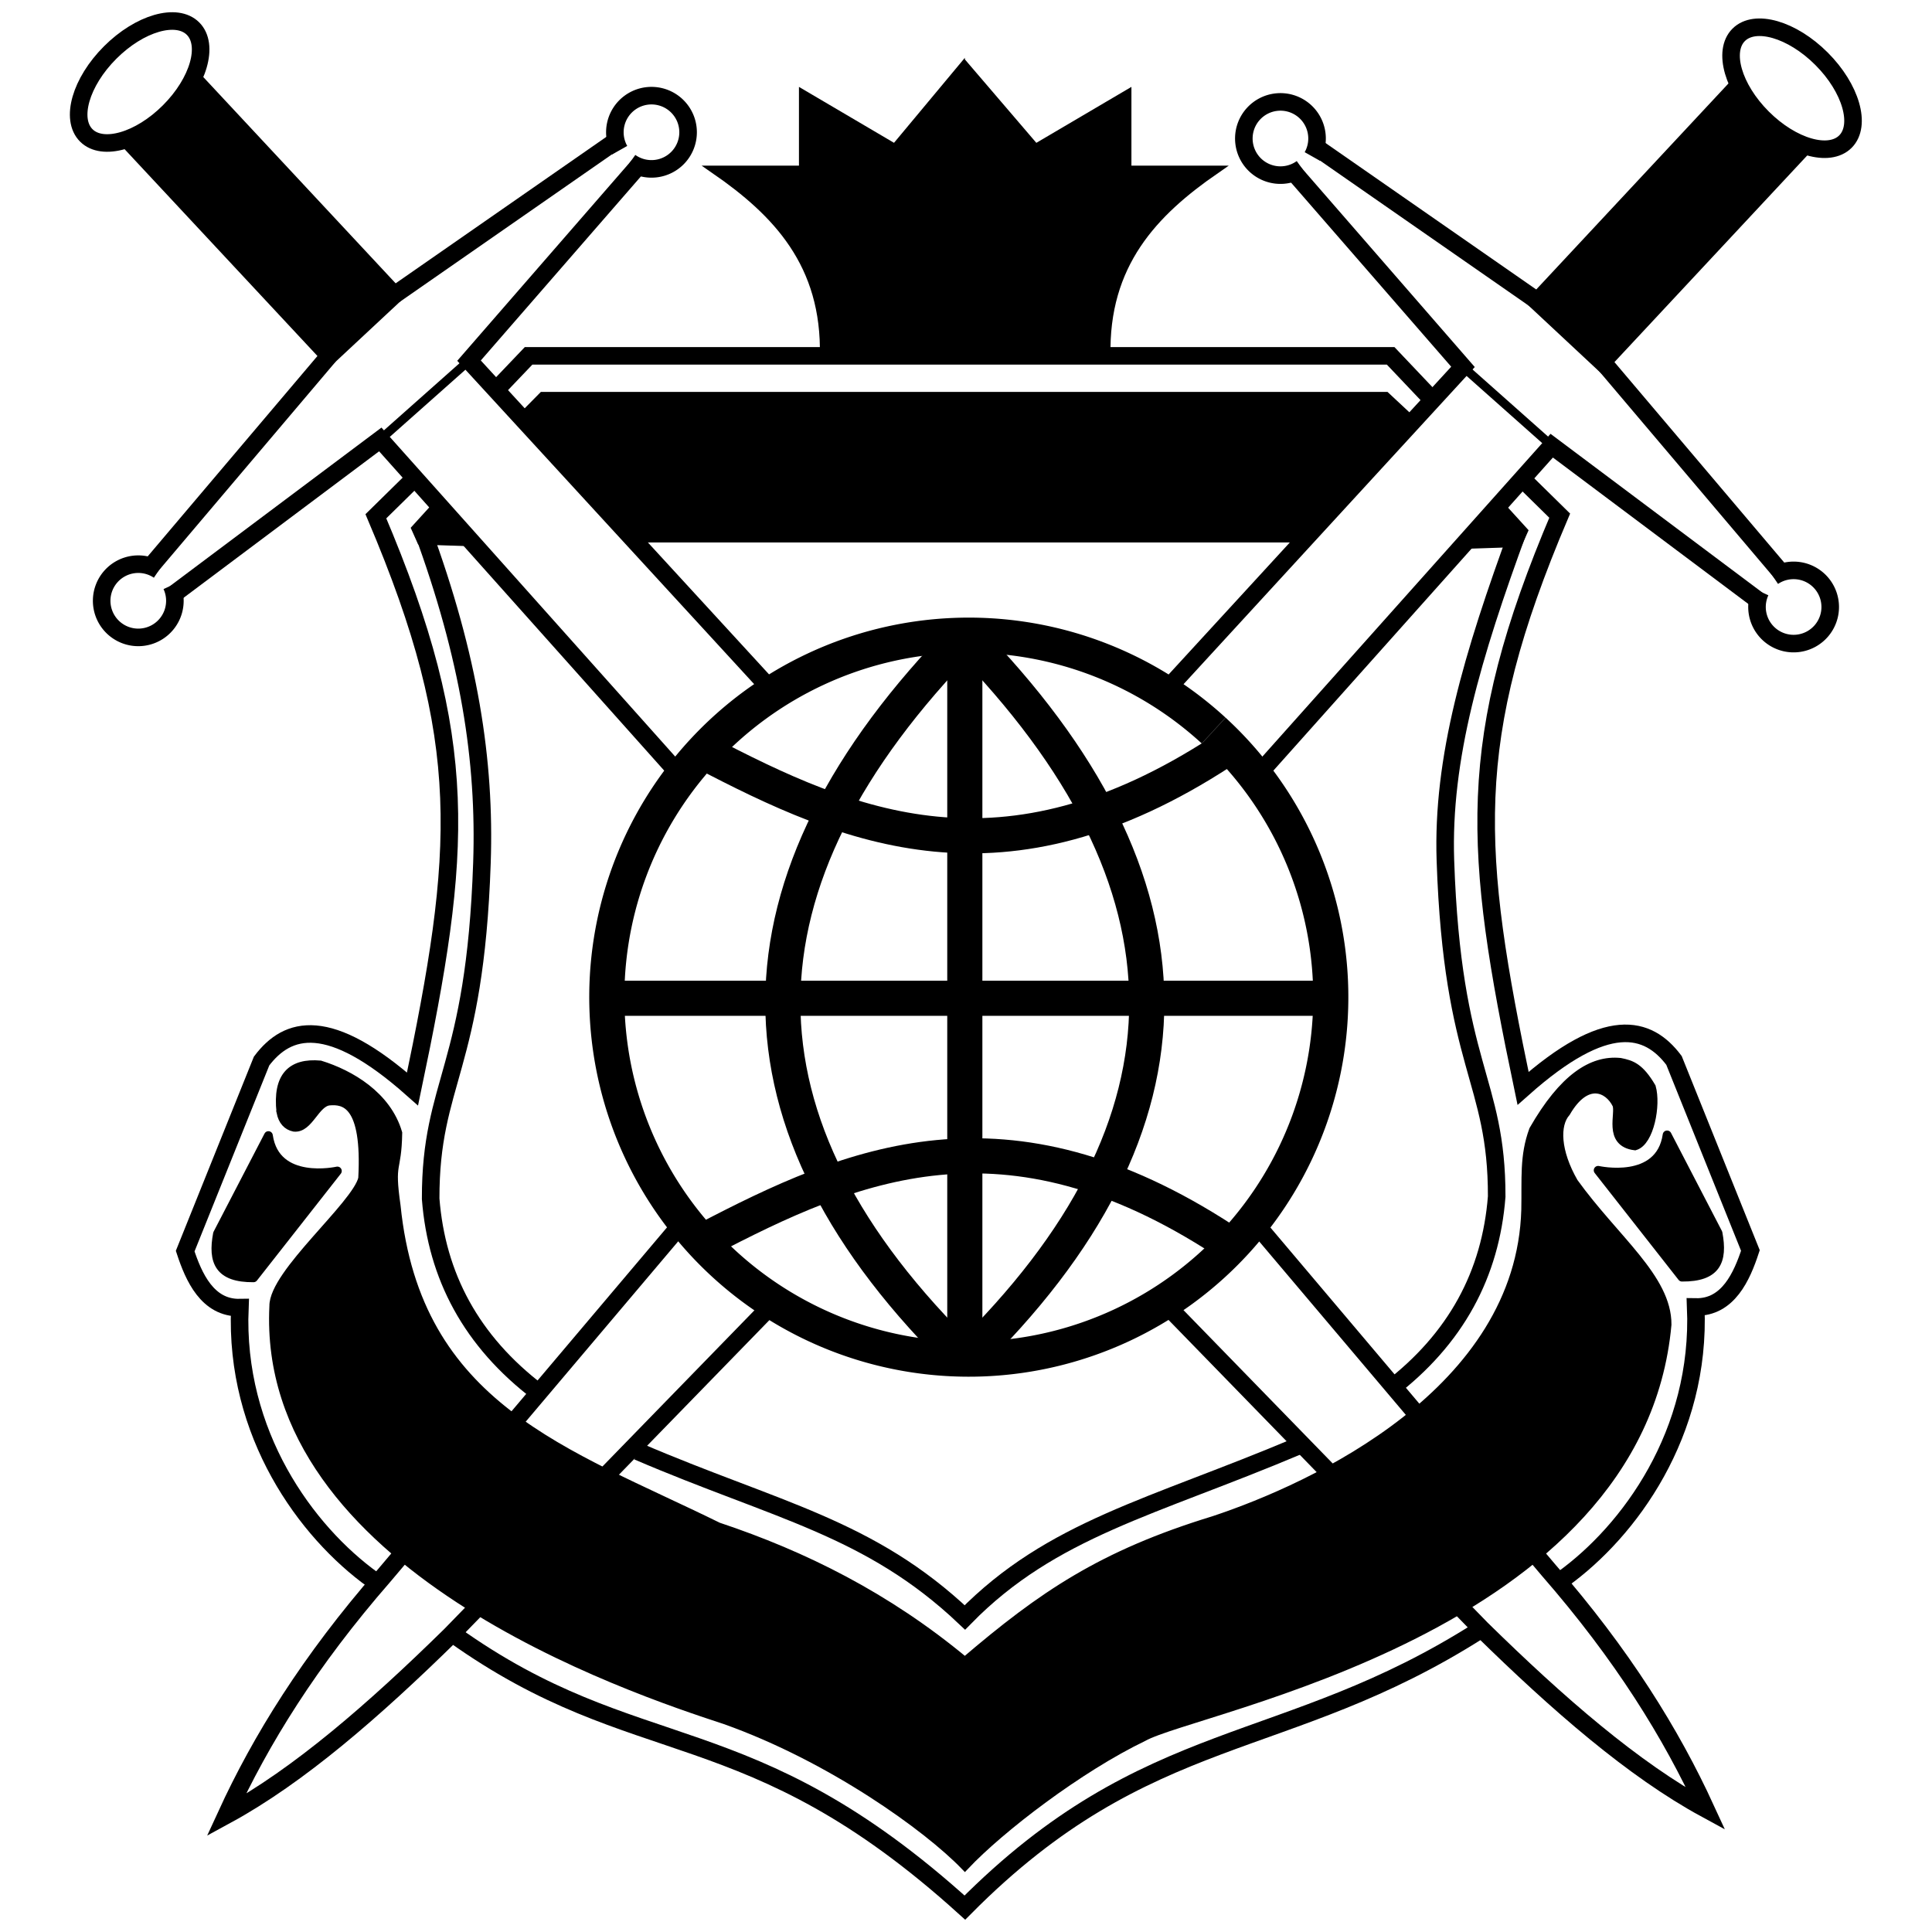 <?xml version="1.0" encoding="UTF-8" standalone="no"?>
<svg
   xmlns:dc="http://purl.org/dc/elements/1.1/"
   xmlns:cc="http://creativecommons.org/ns#"
   xmlns:rdf="http://www.w3.org/1999/02/22-rdf-syntax-ns#"
   xmlns:svg="http://www.w3.org/2000/svg"
   xmlns="http://www.w3.org/2000/svg"
   xmlns:sodipodi="http://sodipodi.sourceforge.net/DTD/sodipodi-0.dtd"
   xmlns:inkscape="http://www.inkscape.org/namespaces/inkscape"
   inkscape:export-ydpi="13.96"
   inkscape:export-xdpi="13.96"
   inkscape:export-filename="C:\Users\Jonathan Bernard\projects\jdb-labs\upci-wall-of-honor\webapp\src\assets\img\logo-lores-32.png"
   version="1.1"
   id="svg10"
   width="220"
   height="220"
   viewBox="0 0 220 220"
   sodipodi:docname="logo-lores.svg"
   inkscape:version="1.0beta2 (25cba93, 2020-02-08)">
  <defs
     id="defs14" />
  <sodipodi:namedview
     fit-margin-bottom="0"
     fit-margin-right="0"
     fit-margin-left="0"
     fit-margin-top="0"
     inkscape:document-rotation="0"
     pagecolor="#ffffff"
     bordercolor="#666666"
     borderopacity="1"
     objecttolerance="10"
     gridtolerance="10"
     guidetolerance="10"
     inkscape:pageopacity="0"
     inkscape:pageshadow="2"
     inkscape:window-width="2560"
     inkscape:window-height="1417"
     id="namedview12"
     showgrid="false"
     showguides="true"
     inkscape:guide-bbox="true"
     inkscape:zoom="2"
     inkscape:cx="62.459735"
     inkscape:cy="104.96811"
     inkscape:window-x="-8"
     inkscape:window-y="-8"
     inkscape:window-maximized="1"
     inkscape:current-layer="g18">
    <sodipodi:guide
       position="101.912,65.255"
       orientation="1,0"
       id="guide977" />
  </sodipodi:namedview>
  <g
     transform="translate(-28.815,-1.878)"
     inkscape:groupmode="layer"
     inkscape:label="Image"
     id="g18"
     style="display:inline">
    <ellipse
       style="fill:none;stroke:#000000;stroke-width:2"
       id="path22"
       ry="4.748"
       rx="8.596"
       cy="39.551"
       cx="23.689"
       transform="rotate(-45)" />
    <rect
       style="fill:#000000;fill-opacity:1;stroke:#000000;stroke-width:2"
       id="rect26"
       width="32.475"
       height="10.155"
       x="43.739"
       y="-29.739"
       transform="rotate(47)" />
    <path
       style="fill:none;stroke:#000000;stroke-width:2"
       id="path30"
       sodipodi:type="arc"
       sodipodi:cx="-103.19328"
       sodipodi:cy="15.71771"
       sodipodi:rx="4.1690226"
       sodipodi:ry="4.1690226"
       sodipodi:start="5.4556027"
       sodipodi:end="5.0179164"
       sodipodi:arc-type="arc"
       sodipodi:open="true"
       transform="rotate(-162)"
       d="m -100.372,12.648 a 4.169,4.169 0 0 1 0.538,5.539 4.169,4.169 0 0 1 -5.447,1.14 4.169,4.169 0 0 1 -1.728,-5.29 4.169,4.169 0 0 1 5.069,-2.295" />
    <path
       transform="rotate(18)"
       sodipodi:open="true"
       sodipodi:arc-type="arc"
       sodipodi:end="4.9925294"
       sodipodi:start="5.535163"
       sodipodi:ry="4.1690226"
       sodipodi:rx="4.1690226"
       sodipodi:cy="53.079399"
       sodipodi:cx="64.100853"
       sodipodi:type="arc"
       id="path34"
       style="fill:none;stroke:#000000;stroke-width:2"
       d="m 67.157,50.244 a 4.169,4.169 0 0 1 0.167,5.48 4.169,4.169 0 0 1 -5.407,0.907 4.169,4.169 0 0 1 -1.63,-5.235 4.169,4.169 0 0 1 4.966,-2.323" />
    <path
       style="fill:none;stroke:#000000;stroke-width:2;stroke-linecap:butt;stroke-linejoin:miter;stroke-miterlimit:4;stroke-dasharray:none;stroke-opacity:1"
       d="M 45.833,66.545 66.301,42.383"
       id="path36"
       inkscape:connector-curvature="0" />
    <path
       style="fill:none;stroke:#000000;stroke-width:2;stroke-linecap:butt;stroke-linejoin:miter;stroke-miterlimit:4;stroke-dasharray:none;stroke-opacity:1"
       d="M 73.728,35.457 99.041,17.859"
       id="path861"
       inkscape:connector-curvature="0" />
    <path
       style="fill:none;stroke:#000000;stroke-width:2;stroke-linecap:butt;stroke-linejoin:miter;stroke-miterlimit:4;stroke-dasharray:none;stroke-opacity:1"
       d="M 48.73,69.442 72.119,51.918 105.683,89.51"
       id="path863"
       inkscape:connector-curvature="0" />
    <path
       style="fill:none;stroke:#000000;stroke-width:2;stroke-linecap:butt;stroke-linejoin:miter;stroke-miterlimit:4;stroke-dasharray:none;stroke-opacity:1"
       d="M 101.585,20.685 82.223,42.944 116.353,80.112"
       id="path865"
       inkscape:connector-curvature="0" />
    <path
       style="fill:none;stroke:#000000;stroke-width:1px;stroke-linecap:butt;stroke-linejoin:miter;stroke-opacity:1"
       d="m 72.119,51.918 10.105,-8.974"
       id="path869"
       inkscape:connector-curvature="0" />
    <path
       style="fill:none;stroke:#000000;stroke-width:2;stroke-linecap:butt;stroke-linejoin:miter;stroke-miterlimit:4;stroke-dasharray:none;stroke-opacity:1"
       d="m 160.882,149.725 36.634,37.643 c 8.693,8.53 17.275,16.006 25.543,20.502 -3.946,-8.591 -9.504,-17.567 -17.925,-27.224 l -33.722,-39.883"
       id="path873"
       inkscape:connector-curvature="0"
       sodipodi:nodetypes="ccccc" />
    <ellipse
       transform="matrix(-0.707,-0.707,-0.707,0.707,0,0)"
       cx="-173.129"
       cy="-156.261"
       rx="8.596"
       ry="4.748"
       id="ellipse892"
       style="fill:none;stroke:#000000;stroke-width:2" />
    <rect
       transform="matrix(-0.682,0.731,0.731,0.682,0,0)"
       y="173.792"
       x="-145.084"
       height="10.155"
       width="32.475"
       id="rect894"
       style="fill:#000000;fill-opacity:1;stroke:#000000;stroke-width:2" />
    <path
       transform="matrix(0.951,-0.309,-0.309,-0.951,0,0)"
       sodipodi:open="true"
       sodipodi:arc-type="arc"
       sodipodi:end="5.0234828"
       sodipodi:start="5.4556027"
       sodipodi:ry="4.1690226"
       sodipodi:rx="4.1690226"
       sodipodi:cy="-70.751167"
       sodipodi:cx="160.62975"
       sodipodi:type="arc"
       id="path896"
       style="fill:none;stroke:#000000;stroke-width:2"
       d="m 163.451,-73.821 a 4.169,4.169 0 0 1 0.535,5.543 4.169,4.169 0 0 1 -5.453,1.129 4.169,4.169 0 0 1 -1.711,-5.3 4.169,4.169 0 0 1 5.084,-2.272" />
    <path
       style="fill:none;stroke:#000000;stroke-width:2"
       id="path898"
       sodipodi:type="arc"
       sodipodi:cx="-199.72217"
       sodipodi:cy="139.54828"
       sodipodi:rx="4.1690226"
       sodipodi:ry="4.1690226"
       sodipodi:start="5.535163"
       sodipodi:end="4.9925294"
       sodipodi:arc-type="arc"
       sodipodi:open="true"
       transform="matrix(-0.951,0.309,0.309,0.951,0,0)"
       d="m -196.666,136.713 a 4.169,4.169 0 0 1 0.167,5.48 4.169,4.169 0 0 1 -5.407,0.907 4.169,4.169 0 0 1 -1.63,-5.235 4.169,4.169 0 0 1 4.966,-2.323" />
    <path
       inkscape:connector-curvature="0"
       id="path900"
       d="M 231.798,67.256 211.33,43.094"
       style="fill:none;stroke:#000000;stroke-width:2;stroke-linecap:butt;stroke-linejoin:miter;stroke-miterlimit:4;stroke-dasharray:none;stroke-opacity:1" />
    <path
       inkscape:connector-curvature="0"
       id="path902"
       d="M 203.903,36.168 178.59,18.57"
       style="fill:none;stroke:#000000;stroke-width:2;stroke-linecap:butt;stroke-linejoin:miter;stroke-miterlimit:4;stroke-dasharray:none;stroke-opacity:1" />
    <path
       inkscape:connector-curvature="0"
       id="path904"
       d="M 228.901,70.153 205.512,52.629 171.948,90.221"
       style="fill:none;stroke:#000000;stroke-width:2;stroke-linecap:butt;stroke-linejoin:miter;stroke-miterlimit:4;stroke-dasharray:none;stroke-opacity:1" />
    <path
       inkscape:connector-curvature="0"
       id="path906"
       d="m 176.046,21.396 19.361,22.258 -34.129,37.168"
       style="fill:none;stroke:#000000;stroke-width:2;stroke-linecap:butt;stroke-linejoin:miter;stroke-miterlimit:4;stroke-dasharray:none;stroke-opacity:1" />
    <path
       inkscape:connector-curvature="0"
       id="path910"
       d="M 205.512,52.629 195.408,43.655"
       style="fill:none;stroke:#000000;stroke-width:1px;stroke-linecap:butt;stroke-linejoin:miter;stroke-opacity:1" />
    <path
       sodipodi:nodetypes="ccccc"
       inkscape:connector-curvature="0"
       id="path914"
       d="m 116.749,150.436 -36.634,37.643 c -8.693,8.53 -17.275,16.006 -25.543,20.502 3.946,-8.591 9.504,-17.567 17.925,-27.224 l 33.722,-39.883"
       style="fill:none;stroke:#000000;stroke-width:2;stroke-linecap:butt;stroke-linejoin:miter;stroke-miterlimit:4;stroke-dasharray:none;stroke-opacity:1" />
    <path
       style="fill:none;stroke:#000000;stroke-width:4;stroke-miterlimit:4;stroke-dasharray:none"
       id="path920"
       sodipodi:type="arc"
       sodipodi:cx="139.1337"
       sodipodi:cy="115.42472"
       sodipodi:rx="41.219845"
       sodipodi:ry="41.219845"
       sodipodi:start="5.4556025"
       sodipodi:end="5.4552127"
       sodipodi:open="true"
       sodipodi:arc-type="arc"
       d="m 167.025,85.075 a 41.22,41.22 0 0 1 2.461,58.239 41.22,41.22 0 0 1 -58.239,2.467 41.22,41.22 0 0 1 -2.472,-58.238 41.22,41.22 0 0 1 58.238,-2.478" />
    <path
       style="fill:none;stroke:#000000;stroke-width:4;stroke-linecap:butt;stroke-linejoin:miter;stroke-miterlimit:4;stroke-dasharray:none;stroke-opacity:1"
       d="M 138.68,74.302 V 156.803"
       id="path924"
       inkscape:connector-curvature="0" />
    <path
       inkscape:connector-curvature="0"
       id="path926"
       d="M 179.93,115.552 H 97.43"
       style="fill:none;stroke:#000000;stroke-width:4;stroke-linecap:butt;stroke-linejoin:miter;stroke-miterlimit:4;stroke-dasharray:none;stroke-opacity:1" />
    <path
       style="fill:none;stroke:#000000;stroke-width:4;stroke-linecap:butt;stroke-linejoin:miter;stroke-miterlimit:4;stroke-dasharray:none;stroke-opacity:1"
       d="m 138.68,74.302 c -27.478,28.009 -27.777,55.515 0,82.5"
       id="path928"
       inkscape:connector-curvature="0"
       sodipodi:nodetypes="cc" />
    <path
       sodipodi:nodetypes="cc"
       inkscape:connector-curvature="0"
       id="path930"
       d="m 138.68,74.302 c 27.478,28.009 27.777,55.515 0,82.5"
       style="fill:none;stroke:#000000;stroke-width:4;stroke-linecap:butt;stroke-linejoin:miter;stroke-miterlimit:4;stroke-dasharray:none;stroke-opacity:1" />
    <path
       style="fill:none;stroke:#000000;stroke-width:4;stroke-linecap:butt;stroke-linejoin:miter;stroke-miterlimit:4;stroke-dasharray:none;stroke-opacity:1"
       d="m 108.795,87.446 c 16.889,8.846 34.238,16.25 59.143,0"
       id="path932"
       inkscape:connector-curvature="0"
       sodipodi:nodetypes="cc" />
    <path
       sodipodi:nodetypes="cc"
       inkscape:connector-curvature="0"
       id="path934"
       d="m 109.061,143.101 c 16.889,-8.846 34.238,-16.25 59.143,0"
       style="fill:none;stroke:#000000;stroke-width:4;stroke-linecap:butt;stroke-linejoin:miter;stroke-miterlimit:4;stroke-dasharray:none;stroke-opacity:1" />
    <path
       style="fill:#000000;fill-opacity:1;stroke:#000000;stroke-width:1px;stroke-linecap:butt;stroke-linejoin:round;stroke-opacity:1"
       d="m 59.38,131.188 c 0.821,5.622 7.847,4.033 7.851,4.032 l -9.549,12.166 c -3.914,0.028 -4.704,-1.824 -4.102,-5.022 z"
       id="path936"
       inkscape:connector-curvature="0"
       sodipodi:nodetypes="ccccc" />
    <path
       style="fill:none;stroke:#000000;stroke-width:2;stroke-linecap:butt;stroke-linejoin:miter;stroke-miterlimit:4;stroke-dasharray:none;stroke-opacity:1"
       d="m 71.263,181.761 c -7.569,-5.455 -15.747,-16.589 -15.137,-30.981 -3.695,0.066 -5.26,-3.498 -6.224,-6.437 l 8.7,-21.644 c 2.969,-3.94 7.675,-5.263 17.188,3.183 5.694,-27.178 6.755,-39.505 -4.173,-65.215 l 4.102,-4.032"
       id="path938"
       inkscape:connector-curvature="0"
       sodipodi:nodetypes="ccccccc" />
    <path
       sodipodi:nodetypes="ccccccc"
       inkscape:connector-curvature="0"
       id="path940"
       d="m 206.774,181.69 c 7.569,-5.455 15.747,-16.589 15.137,-30.981 3.695,0.066 5.26,-3.498 6.224,-6.437 l -8.7,-21.644 c -2.969,-3.94 -7.675,-5.263 -17.188,3.183 -5.694,-27.178 -6.755,-39.505 4.173,-65.215 l -4.102,-4.032"
       style="fill:none;stroke:#000000;stroke-width:2;stroke-linecap:butt;stroke-linejoin:miter;stroke-miterlimit:4;stroke-dasharray:none;stroke-opacity:1" />
    <path
       style="fill:none;stroke:#000000;stroke-width:2;stroke-linecap:butt;stroke-linejoin:miter;stroke-miterlimit:4;stroke-dasharray:none;stroke-opacity:1"
       d="m 85.42,46.158 3.585,-3.759 h 98.166 l 4.234,4.464"
       id="path942"
       inkscape:connector-curvature="0"
       sodipodi:nodetypes="cccc" />
    <path
       id="path944"
       style="fill:#000000;fill-opacity:1;stroke:#000000;stroke-width:0.968px;stroke-linecap:butt;stroke-linejoin:miter;stroke-opacity:1"
       d="m 138.219,9.774 -7.494,8.992 -10.448,-6.148 V 21.225 H 110.263 c 6.983,4.83 12.641,10.701 12.393,21.215 l 16.067,-0.154 z m 0.503,32.512 16.067,0.154 C 154.542,31.926 160.2,26.055 167.183,21.225 H 157.168 v -8.607 l -10.448,6.148 -7.636,-8.916 z"
       inkscape:connector-curvature="0" />
    <path
       sodipodi:nodetypes="ccccc"
       inkscape:connector-curvature="0"
       id="path949"
       d="m 218.65,131.111 c -0.821,5.622 -7.847,4.033 -7.851,4.032 l 9.549,12.166 c 3.914,0.028 4.704,-1.824 4.102,-5.022 z"
       style="fill:#000000;fill-opacity:1;stroke:#000000;stroke-width:1px;stroke-linecap:butt;stroke-linejoin:round;stroke-opacity:1" />
    <path
       style="fill:none;stroke:#000000;stroke-width:2;stroke-linecap:butt;stroke-linejoin:miter;stroke-miterlimit:4;stroke-dasharray:none;stroke-opacity:1"
       d="m 80.477,188.01 c 21.025,15.004 33.422,8.651 58.209,31.09 20.886,-21.062 36.395,-17.396 58.66,-31.614"
       id="path979"
       inkscape:connector-curvature="0"
       sodipodi:nodetypes="ccc" />
    <path
       sodipodi:nodetypes="cscc"
       inkscape:connector-curvature="0"
       id="path884"
       d="m 76.902,62.175 c 5.366,14.596 7.185,26.33 6.793,37.949 -0.799,23.635 -5.863,24.815 -5.84,38.265 0.685,8.784 4.603,16.211 12.3,22.055"
       style="fill:none;stroke:#000000;stroke-width:2;stroke-linecap:butt;stroke-linejoin:miter;stroke-miterlimit:4;stroke-dasharray:none;stroke-opacity:1" />
    <path
       sodipodi:nodetypes="ccc"
       inkscape:connector-curvature="0"
       id="path886"
       d="m 101.436,167.145 c 15.759,6.769 26.4,8.632 37.25,18.916 9.905,-10.112 21.377,-12.52 37.906,-19.51"
       style="fill:none;stroke:#000000;stroke-width:2;stroke-linecap:butt;stroke-linejoin:miter;stroke-miterlimit:4;stroke-dasharray:none;stroke-opacity:1" />
    <path
       style="fill:none;stroke:#000000;stroke-width:2;stroke-linecap:butt;stroke-linejoin:miter;stroke-miterlimit:4;stroke-dasharray:none;stroke-opacity:1"
       d="m 201.791,62.045 c -5.366,14.596 -8.777,26.205 -8.385,37.824 0.799,23.635 5.863,24.815 5.84,38.265 -0.685,8.784 -4.603,16.211 -12.3,22.055"
       id="path897"
       inkscape:connector-curvature="0"
       sodipodi:nodetypes="cscc" />
    <path
       sodipodi:nodetypes="ccccc"
       inkscape:connector-curvature="0"
       id="path899"
       d="m 82.138,63.572 -5.376,-0.177 -0.592,-1.322 2.532,-2.784 z"
       style="fill:#000000;fill-opacity:1;stroke:#000000;stroke-width:1px;stroke-linecap:butt;stroke-linejoin:miter;stroke-opacity:1" />
    <path
       style="fill:#000000;fill-opacity:1;stroke:#000000;stroke-width:1px;stroke-linecap:butt;stroke-linejoin:miter;stroke-opacity:1"
       d="m 196.32,63.848 5.376,-0.177 0.592,-1.322 -2.532,-2.784 z"
       id="path901"
       inkscape:connector-curvature="0"
       sodipodi:nodetypes="ccccc" />
    <path
       sodipodi:nodetypes="ccccccc"
       inkscape:connector-curvature="0"
       id="path905"
       d="m 88.24,49.411 2.375,-2.406 h 96 l 3.023,2.82 -12.117,13.32 h -76.562 z"
       style="fill:#000000;fill-opacity:1;stroke:#000000;stroke-width:1px;stroke-linecap:butt;stroke-linejoin:miter;stroke-opacity:1" />
    <path
       sodipodi:nodetypes="ccc"
       inkscape:connector-curvature="0"
       id="path919"
       d="m 65.146,158.903 c 8.818,19.466 20.576,24.149 36.416,30.406 6.519,2.234 13.311,5.951 25.986,12.728"
       style="fill:none;stroke:#000000;stroke-width:1px;stroke-linecap:butt;stroke-linejoin:miter;stroke-opacity:0" />
    <path
       sodipodi:nodetypes="ccsccccccccccccccccccccc"
       inkscape:connector-curvature="0"
       id="path933"
       d="m 60.802,128.52 c 0.201,1 0.716,1.552 1.5,1.719 1.703,0.178 2.411,-2.854 4.031,-2.987 1.663,-0.136 4.248,0.216 3.776,8.822 -0.718,3.056 -10.172,10.821 -10.119,14.54 -1.463,29.574 40.67,43.593 51.409,47.114 12.097,4.303 23.081,12.245 27.287,16.604 4.102,-4.338 13.036,-11.158 20.304,-14.656 5.985,-3.372 56.496,-12.158 59.656,-46.969 0.023,-5.272 -5.938,-9.681 -10.625,-16.188 -2.022,-3.513 -2.132,-6.567 -0.875,-7.984 2.308,-3.969 4.837,-2.771 5.759,-0.908 0.463,1.025 -1.064,4.354 2.085,4.736 1.665,-0.495 2.454,-4.657 1.875,-6.688 -1.349,-2.28 -2.282,-2.569 -3.555,-2.826 -3.195,-0.326 -6.48,1.775 -9.874,7.701 -1.102,2.986 -0.814,5.527 -0.889,9.086 -0.581,20.688 -24.046,31.569 -35.515,35.374 -12.749,3.903 -19.551,8.56 -28.346,16.071 -8.909,-7.406 -18.362,-12.095 -28.103,-15.344 -17.309,-8.509 -34.318,-13.558 -36.656,-36.562 -0.744,-5.208 0.107,-3.738 0.188,-8.281 -1.25,-4.26 -5.422,-6.693 -8.844,-7.75 -3.223,-0.279 -4.929,1.253 -4.469,5.375 z"
       style="fill:#000000;fill-opacity:1;stroke:#000000;stroke-width:1px;stroke-linecap:butt;stroke-linejoin:miter;stroke-opacity:1" />
    <path
       sodipodi:nodetypes="ccc"
       inkscape:connector-curvature="0"
       id="path935"
       d="m 147.396,203.145 c 8.199,-6.267 15.613,-9.65 27.438,-13.5 13.749,-5.972 32.569,-18.405 40,-29.75"
       style="opacity:0;fill:none;stroke:#000000;stroke-width:1px;stroke-linecap:butt;stroke-linejoin:miter;stroke-opacity:1" />
  </g>
</svg>
